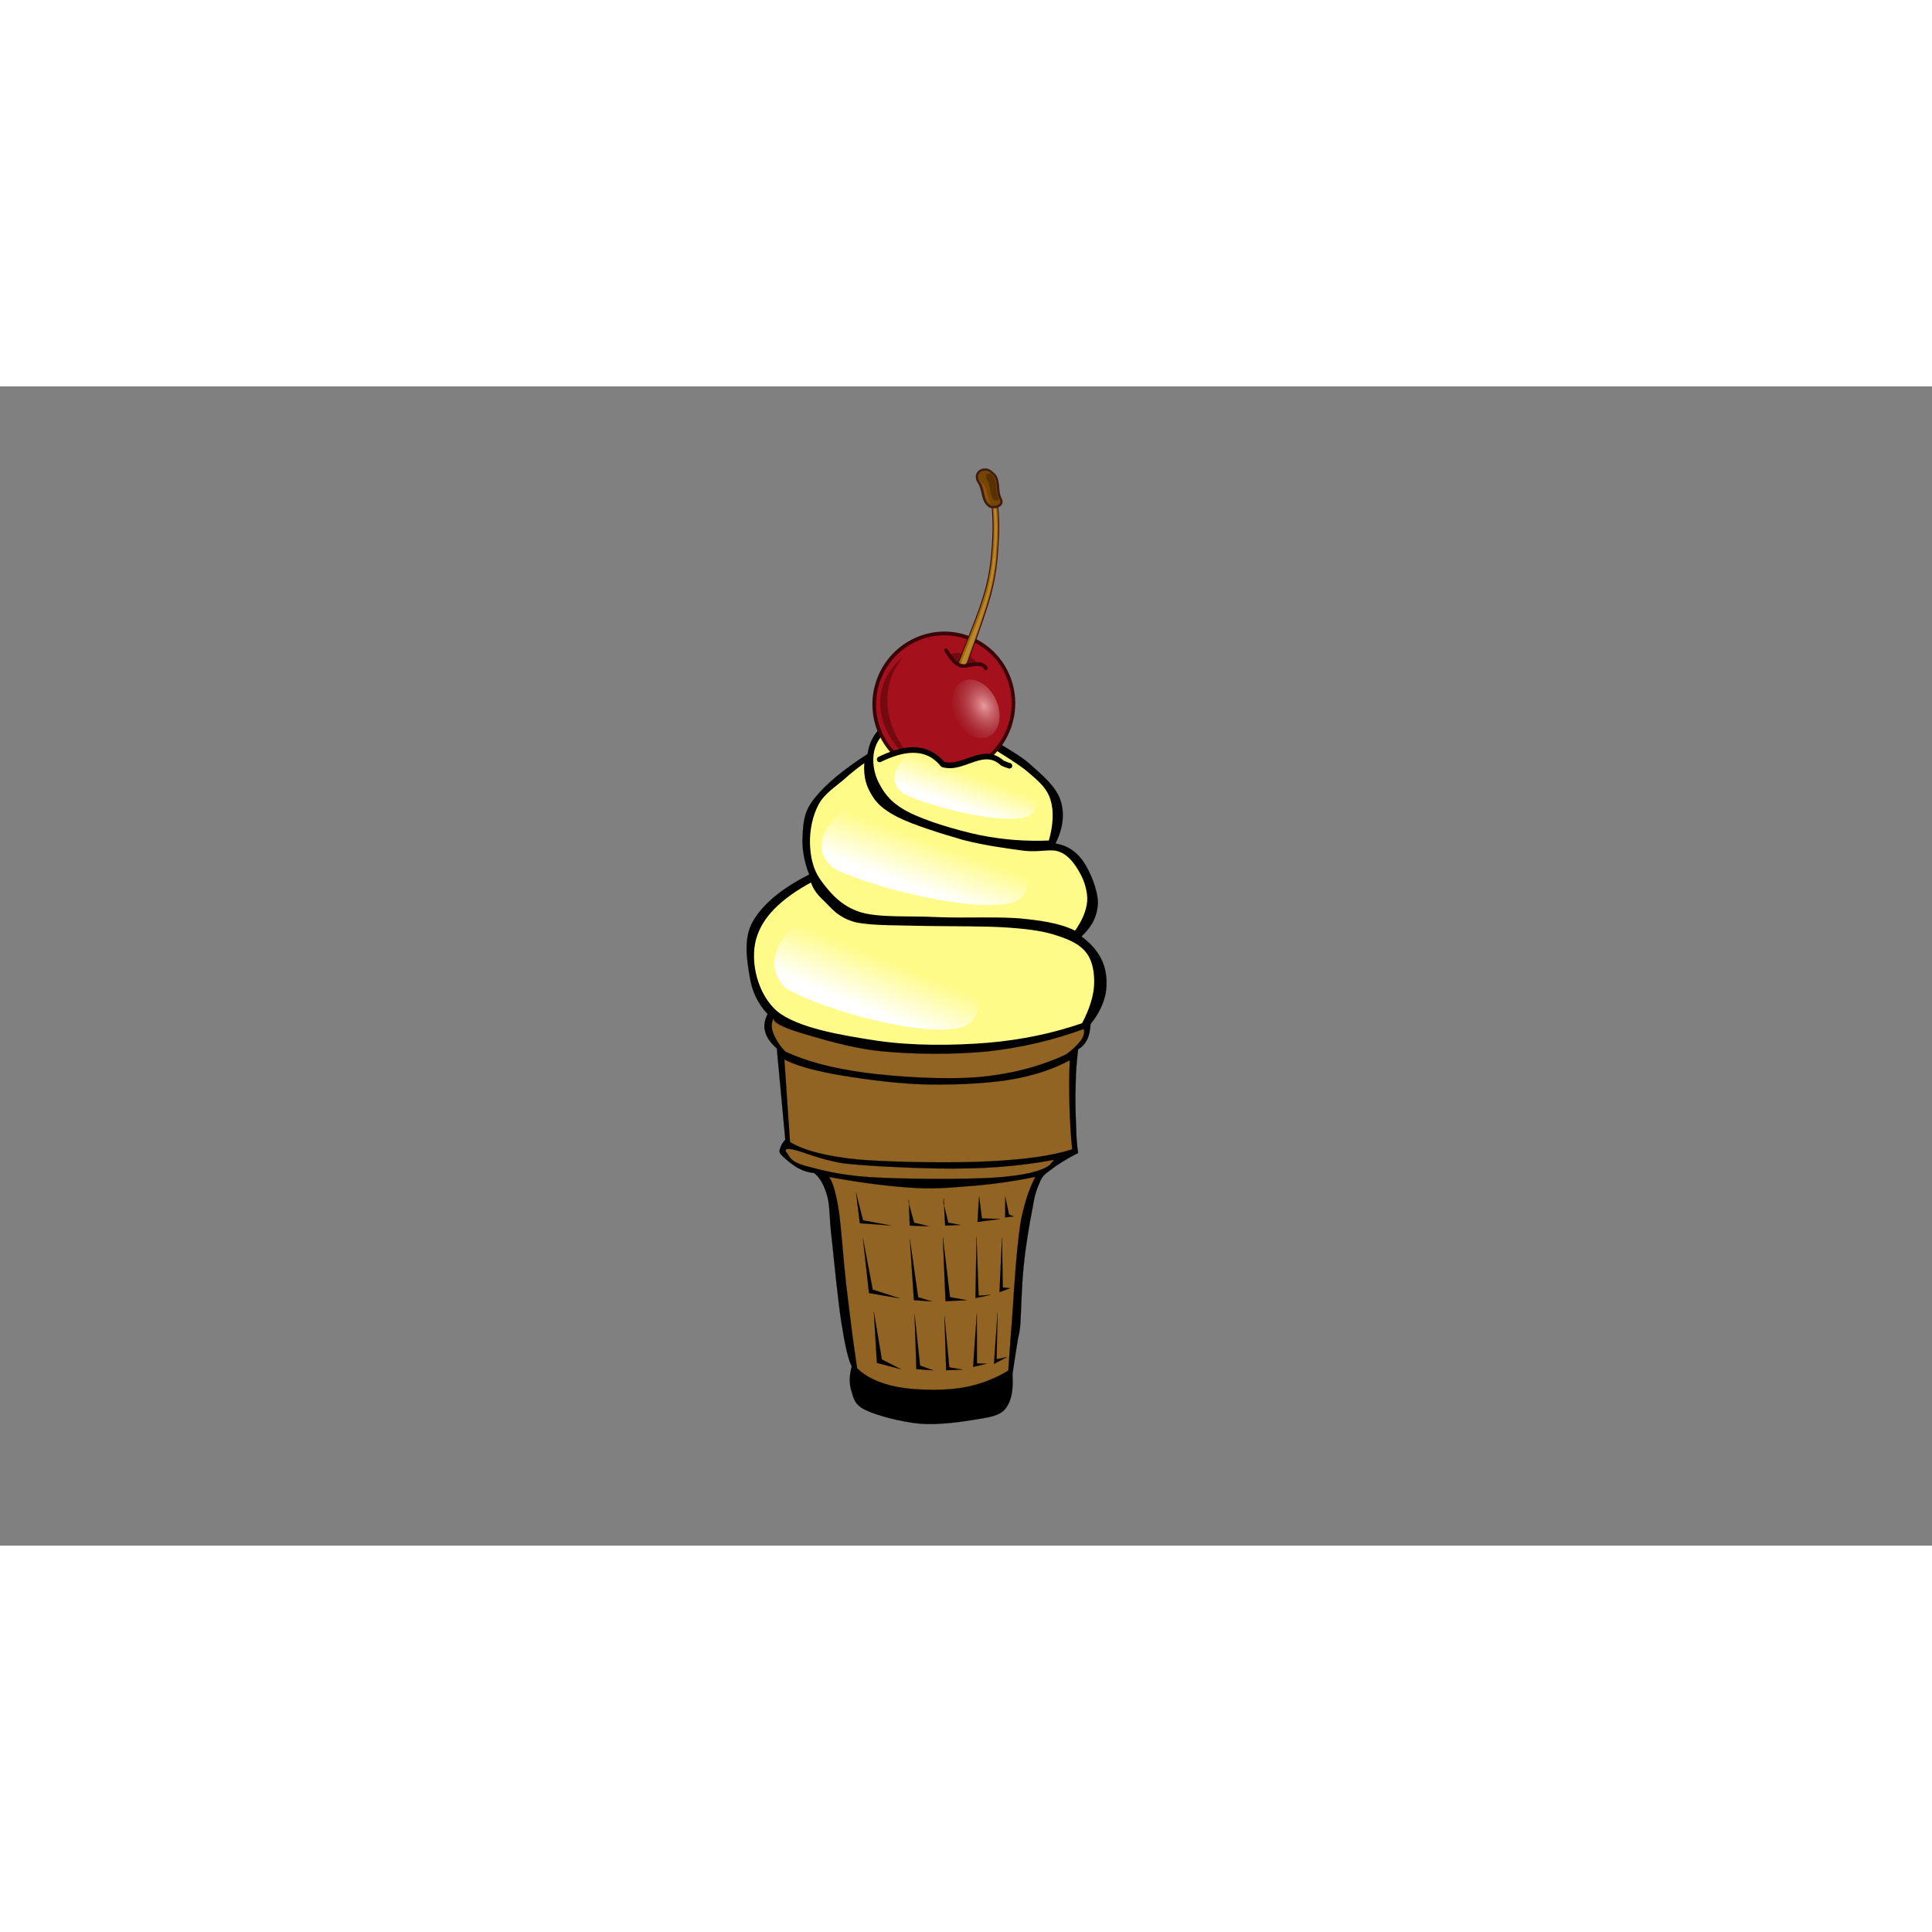<?xml version="1.0" encoding="UTF-8" standalone="no"?>
<!-- Created with Inkscape (http://www.inkscape.org/) -->

<svg
   xmlns:i="http://ns.adobe.com/AdobeIllustrator/10.0/"
   xmlns:dc="http://purl.org/dc/elements/1.1/"
   xmlns:cc="http://creativecommons.org/ns#"
   xmlns:rdf="http://www.w3.org/1999/02/22-rdf-syntax-ns#"
   xmlns:svg="http://www.w3.org/2000/svg"
   xmlns="http://www.w3.org/2000/svg"
   xmlns:xlink="http://www.w3.org/1999/xlink"
   xmlns:sodipodi="http://sodipodi.sourceforge.net/DTD/sodipodi-0.dtd"
   xmlns:inkscape="http://www.inkscape.org/namespaces/inkscape"
   id="svg2266"
   sodipodi:docname="soft_ice_cherry_morgaine1976.svg"
   viewBox="0 0 500 300"
   sodipodi:version="0.32"
   version="1.0"
   inkscape:output_extension="org.inkscape.output.svg.inkscape"
   inkscape:version="0.91pre3 r13670"
   width="300"
   height="300"
   inkscape:export-filename="D:\__programmieren\Images\candyland\candylandBackground.png"
   inkscape:export-xdpi="335.17242"
   inkscape:export-ydpi="335.17242"
   style="enable-background:new">
  <rect x="0" y="0" width="500" height="300" fill="#808080" stroke="none"/>
  <defs
     id="defs2268">
    <linearGradient
       id="linearGradient7940"
       inkscape:collect="always">
      <stop
         id="stop7942"
         style="stop-color:#ffffff"
         offset="0" />
      <stop
         id="stop7944"
         style="stop-color:#ffffff;stop-opacity:0"
         offset="1" />
    </linearGradient>
    <linearGradient
       inkscape:collect="always"
       xlink:href="#linearGradient7940"
       id="linearGradient8277-9"
       gradientUnits="userSpaceOnUse"
       gradientTransform="matrix(-0.351,-0.301,0.369,-0.192,674.346,448.358)"
       x1="198.694"
       y1="251.66"
       x2="219.854"
       y2="291.104" />
    <linearGradient
       inkscape:collect="always"
       xlink:href="#linearGradient7940"
       id="linearGradient8277-6"
       gradientUnits="userSpaceOnUse"
       gradientTransform="matrix(-0.347,-0.337,0.365,-0.215,659.206,500.317)"
       x1="198.694"
       y1="251.66"
       x2="219.854"
       y2="291.104" />
    <radialGradient
       id="radialGradient2528"
       gradientUnits="userSpaceOnUse"
       cy="448.48"
       cx="456.31"
       gradientTransform="matrix(0.362,-0.01,0.099,0.461,508.668,79.521)"
       r="35.801"
       inkscape:collect="always">
      <stop
         id="stop6823"
         style="stop-color:#e79b9e"
         offset="0" />
      <stop
         id="stop6825"
         style="stop-color:#890f18;stop-opacity:0"
         offset="1" />
    </radialGradient>
    <linearGradient
       id="linearGradient2525"
       y2="6.445"
       gradientUnits="userSpaceOnUse"
       x2="123.64"
       gradientTransform="matrix(0.201,0,0,0.423,137.87,41.748)"
       y1="-14.569"
       x1="-259.93"
       inkscape:collect="always">
      <stop
         id="stop2590"
         style="stop-color:#eec28a;stop-opacity:.436"
         offset="0" />
      <stop
         id="stop2592"
         style="stop-color:#ffffff;stop-opacity:.041"
         offset="1" />
    </linearGradient>
    <linearGradient
       inkscape:collect="always"
       xlink:href="#linearGradient7940"
       id="linearGradient8277-1"
       gradientUnits="userSpaceOnUse"
       gradientTransform="matrix(-0.242,-0.209,0.255,-0.133,695.145,389.207)"
       x1="198.694"
       y1="251.66"
       x2="219.854"
       y2="291.104" />
  </defs>
  <sodipodi:namedview
     id="base"
     bordercolor="#666666"
     inkscape:pageshadow="2"
     inkscape:guide-bbox="true"
     pagecolor="#fffdff"
     inkscape:zoom="3.0241379"
     inkscape:window-width="1920"
     showgrid="false"
     borderopacity="1.0"
     inkscape:current-layer="layer7"
     inkscape:cx="240"
     inkscape:cy="145"
     inkscape:window-y="-8"
     inkscape:window-x="-8"
     inkscape:window-height="1027"
     inkscape:pageopacity="0.0000000"
     showguides="false"
     inkscape:window-maximized="1"
     units="px"
     showborder="true"
     width="480mm" />
  <g
     inkscape:groupmode="layer"
     id="layer7"
     inkscape:label="icecream"
     style="display:inline"
     transform="translate(0,-310)"
     sodipodi:insensitive="true">
    <g
       id="g7109"
       transform="matrix(0.811,0,0,0.811,-327.821,164.221)">
      <path
         inkscape:connector-curvature="0"
         id="path7"
         i:knockout="Off"
         d="m 649.192,380.02 c -0.972,1.908 -1.368,3.78 -0.792,5.616 0.396,1.836 1.764,3.636 3.708,5.4 l 2.7,29.089 c -0.936,0.971 -1.44,2.051 -1.656,2.844 -0.216,0.791 -0.504,1.043 0.504,2.16 0.936,0.971 3.492,3.131 5.292,4.104 1.692,0.9 3.312,1.404 5.004,1.512 1.872,1.404 3.24,3.816 4.248,7.381 0.936,3.455 0.576,6.768 1.44,13.68 0.72,6.803 2.052,20.447 3.168,27.324 1.116,6.803 2.052,11.16 3.204,13.355 -0.792,2.951 -0.864,5.615 -0.072,7.992 0.72,2.268 0.972,4.32 4.644,6.012 3.708,1.729 11.196,3.707 17.172,4.283 5.868,0.469 13.141,-0.576 17.784,-1.332 4.464,-0.756 7.416,-1.08 9.432,-3.348 2.017,-2.484 2.664,-6.047 2.34,-11.088 0.576,-3.959 1.08,-7.199 1.513,-9.863 0.359,-2.736 0.647,-2.197 1.008,-6.156 0.252,-4.213 0.396,-11.953 1.008,-18.072 0.576,-6.156 1.872,-13.896 2.772,-18.359 0.72,-4.537 1.332,-6.445 2.268,-8.496 0.864,-2.16 1.368,-2.629 3.456,-4.176 2.088,-1.656 4.968,-3.492 8.928,-5.508 -0.359,-2.09 -0.576,-5.006 -0.647,-8.605 -0.181,-3.744 -0.324,-9.18 -0.145,-13.248 0.036,-4.104 0.396,-7.848 0.792,-11.231 1.261,-0.72 2.16,-1.728 2.845,-3.024 0.684,-1.44 1.008,-2.988 1.115,-5.04 2.628,-3.204 4.104,-6.408 4.824,-9.756 0.576,-3.42 0.288,-7.128 -1.008,-10.152 -1.332,-3.06 -3.528,-5.688 -6.732,-8.028 3.456,-3.204 5.112,-6.624 5.257,-10.692 0,-4.176 -2.521,-10.224 -4.788,-13.428 -2.305,-3.204 -5.221,-5.004 -8.748,-5.544 2.447,-4.932 2.987,-9.468 1.62,-13.752 -1.44,-4.356 -5.545,-7.848 -10.08,-11.844 -4.645,-4.068 -13.32,-7.776 -17.28,-12.096 -4.068,-4.5 -3.636,-11.556 -6.336,-14.22 -2.809,-2.7 -8.244,-2.412 -9.648,-1.908 -1.332,0.432 1.224,2.7 1.404,4.32 -0.036,1.368 1.044,2.736 -1.332,4.644 -2.484,1.908 -10.044,4.176 -13.104,6.948 -3.168,2.7 -4.716,5.76 -5.184,9.324 -7.812,5.04 -13.428,9.72 -16.848,14.04 -3.492,4.284 -3.636,7.596 -3.888,11.736 -0.288,4.104 0.36,8.244 2.088,12.708 -8.784,4.428 -14.688,9.396 -17.856,14.76 -3.24,5.436 -2.016,12.384 -1.188,17.496 0.722,4.998 2.702,9.028 5.798,12.268 z"
         style="clip-rule:evenodd;fill-rule:evenodd;stroke:#000000;stroke-width:0.036;stroke-miterlimit:10" />
      <path
         style="clip-rule:evenodd;fill:#fffb89;fill-opacity:1;fill-rule:evenodd;stroke:#000000;stroke-width:1;stroke-miterlimit:10;stroke-dasharray:none"
         inkscape:connector-curvature="0"
         id="path9"
         i:knockout="Off"
         d="m 701.788,272.669 c 2.484,-0.036 4.536,0.612 5.76,2.34 1.188,1.584 0.468,4.716 1.872,7.452 1.296,2.556 2.484,5.04 6.336,8.424 3.888,3.312 12.528,7.92 16.74,11.484 3.96,3.384 6.3,5.436 7.452,9.216 1.116,3.744 0.899,8.316 -0.648,13.572 -7.704,0.324 -15.048,-0.216 -22.716,-1.764 -7.704,-1.656 -17.316,-4.572 -22.716,-7.38 -5.364,-2.772 -7.668,-5.76 -9.432,-9.108 -1.908,-3.384 -2.448,-7.668 -1.764,-10.764 0.648,-3.276 2.772,-5.94 5.544,-7.992 2.664,-1.98 7.92,-2.7 10.476,-4.104 2.376,-1.548 3.744,-3.204 4.249,-5.112 0.503,-2.016 0.07,-3.924 -1.153,-6.264 z" />
      <path
         style="clip-rule:evenodd;fill:#fffb89;fill-opacity:1;fill-rule:evenodd;stroke:#000000;stroke-width:1;stroke-miterlimit:10;stroke-dasharray:none"
         inkscape:connector-curvature="0"
         id="path11"
         i:knockout="Off"
         d="m 680.62,298.985 c -0.432,3.852 0.036,7.2 1.8,10.188 1.62,2.952 3.42,4.932 8.316,7.488 4.788,2.484 14.22,5.4 20.952,7.344 6.696,1.728 14.112,2.736 19.332,3.42 5.04,0.612 8.496,-0.828 11.484,0.396 2.988,1.116 5.004,3.888 6.588,6.66 1.548,2.628 2.772,6.336 2.557,9.612 -0.288,3.24 -1.692,6.516 -4.213,9.972 -3.491,-1.872 -8.855,-3.168 -16.235,-3.888 -7.416,-0.864 -19.296,-0.18 -28.008,-0.576 -8.928,-0.468 -18.396,0.288 -24.66,-1.62 -6.3,-2.016 -9.972,-6.48 -12.672,-10.188 -2.808,-3.78 -3.564,-8.172 -3.672,-12.204 -0.108,-4.248 0.864,-9.036 2.772,-12.564 1.8,-3.528 5.364,-5.76 8.064,-8.064 2.617,-2.376 5.1,-4.32 7.585,-5.976 z" />
      <path
         style="clip-rule:evenodd;fill:#fffb89;fill-opacity:1;fill-rule:evenodd;stroke:#000000;stroke-width:1;stroke-miterlimit:10;stroke-dasharray:none"
         inkscape:connector-curvature="0"
         id="path13"
         i:knockout="Off"
         d="m 663.34,337.325 c 0.432,1.908 1.656,3.96 4.068,6.156 2.304,2.196 4.392,5.292 9.864,6.768 5.4,1.188 14.508,0.936 22.752,1.188 8.244,0.144 19.08,0 26.244,0.54 6.984,0.504 11.629,1.224 15.876,2.7 4.213,1.404 7.272,2.952 9.324,5.76 1.944,2.736 2.592,6.588 2.376,10.584 -0.252,3.816 -1.62,7.884 -3.96,12.348 -9.324,3.24 -19.403,5.4 -30.384,6.336 -11.124,0.9 -24.084,1.008 -35.388,-0.648 -11.448,-1.728 -25.596,-4.104 -32.184,-9.504 -6.588,-5.652 -8.856,-16.272 -6.948,-23.4 1.942,-7.171 7.882,-13.219 18.358,-18.835 z" />
      <path
         style="clip-rule:evenodd;fill:#916423;fill-opacity:1;fill-rule:evenodd;stroke:#000000;stroke-width:0.036;stroke-miterlimit:10"
         inkscape:connector-curvature="0"
         id="path15"
         i:knockout="Off"
         d="m 744.306,392.98 c -8.136,3.779 -17.352,6.229 -28.08,7.199 -10.836,0.865 -25.848,-0.072 -36.144,-1.439 -10.332,-1.404 -18.612,-3.6 -25.272,-6.732 -2.088,-2.16 -3.204,-4.284 -3.888,-5.976 -0.648,-1.728 -0.54,-3.42 0.18,-4.68 -0.252,1.296 2.484,2.772 8.208,4.572 5.868,1.692 15.804,4.932 26.064,5.976 10.08,1.008 23.292,1.152 34.236,0.035 10.836,-1.223 20.808,-3.6 30.456,-7.127 0.252,1.152 0.071,2.196 -0.937,3.672 -1.04,1.33 -2.52,2.88 -4.82,4.5 z" />
      <path
         style="clip-rule:evenodd;fill:#916423;fill-opacity:1;fill-rule:evenodd;stroke:#000000;stroke-width:0.036;stroke-miterlimit:10"
         inkscape:connector-curvature="0"
         id="path17"
         i:knockout="Off"
         d="m 654.52,394.53 1.8,26.354 c 4.32,2.664 11.844,4.68 22.572,5.65 10.8,0.828 30.24,1.117 41.652,0.469 11.268,-0.576 19.729,-1.836 25.813,-3.779 -0.469,-4.932 -0.757,-9.648 -0.864,-14.438 -0.145,-4.787 -0.108,-9.359 0.107,-14.004 -5.399,2.916 -11.88,5.076 -19.872,6.336 -8.136,1.225 -18.54,1.621 -27.863,1.332 -9.468,-0.395 -20.376,-1.943 -27.72,-3.275 -7.279,-1.37 -12.392,-2.92 -15.631,-4.65 z" />
      <path
         style="clip-rule:evenodd;fill:#916423;fill-opacity:1;fill-rule:evenodd;stroke:#000000;stroke-width:0.036;stroke-miterlimit:10"
         inkscape:connector-curvature="0"
         id="path19"
         i:knockout="Off"
         d="m 739.192,428.23 c -2.593,1.98 -8.425,3.42 -18.036,4.031 -9.792,0.576 -29.196,0.469 -39.313,-0.18 -10.08,-0.648 -16.596,-2.52 -20.916,-3.672 -4.428,-1.297 -4.716,-2.844 -5.328,-3.672 -0.72,-0.9 -1.584,-2.053 1.44,-1.512 3.024,0.539 8.676,3.275 16.38,4.463 7.704,0.9 20.7,1.441 29.124,1.621 8.244,0.107 14.04,0 20.448,-0.469 6.372,-0.504 12.096,-1.225 17.604,-2.305 -0.467,0.53 -0.935,1.11 -1.403,1.69 z" />
      <path
         style="clip-rule:evenodd;fill:#916423;fill-opacity:1;fill-rule:evenodd;stroke:#000000;stroke-width:0.036;stroke-miterlimit:10"
         inkscape:connector-curvature="0"
         id="path21"
         i:knockout="Off"
         d="m 668.776,432.04 c 1.188,1.547 2.232,5.111 3.132,10.836 0.792,5.76 1.368,14.65 2.304,23.219 1.008,8.424 2.052,17.281 3.528,27 2.952,2.844 7.056,4.752 12.456,5.869 5.364,1.08 13.789,1.295 19.836,0.504 6.012,-0.828 11.195,-2.809 15.948,-5.652 0.323,-3.961 0.575,-9.107 1.151,-15.732 0.468,-6.732 1.116,-17.641 1.8,-23.688 0.648,-6.084 0.937,-8.641 1.98,-12.385 0.936,-3.779 2.16,-7.02 3.672,-10.008 -5.652,1.188 -11.52,2.088 -18,2.701 -6.48,0.467 -12.528,1.295 -20.484,0.826 -8.063,-0.48 -16.991,-1.59 -27.323,-3.5 z" />
      <path
         inkscape:connector-curvature="0"
         id="path23"
         i:knockout="Off"
         d="m 677.38,437.01 1.224,9.793 9.9,0.719 -8.892,-1.656 -2.232,-8.85 z"
         style="clip-rule:evenodd;fill-rule:evenodd;stroke:#000000;stroke-width:0.036;stroke-miterlimit:10" />
      <path
         inkscape:connector-curvature="0"
         id="path25"
         i:knockout="Off"
         d="m 679.576,451.52 1.944,17.568 9.864,1.691 -8.676,-2.807 -3.132,-16.45 z"
         style="clip-rule:evenodd;fill-rule:evenodd;stroke:#000000;stroke-width:0.036;stroke-miterlimit:10" />
      <path
         inkscape:connector-curvature="0"
         id="path27"
         i:knockout="Off"
         d="m 683.068,474.99 0.972,16.379 7.704,2.018 -6.12,-3.133 -2.556,-15.27 z"
         style="clip-rule:evenodd;fill-rule:evenodd;stroke:#000000;stroke-width:0.036;stroke-miterlimit:10" />
      <path
         inkscape:connector-curvature="0"
         id="path29"
         i:knockout="Off"
         d="m 694.228,439.17 0.288,8.389 6.228,0.215 -4.824,-1.152 -1.728,-6.299 0.036,-1.16 z"
         style="clip-rule:evenodd;fill-rule:evenodd;stroke:#000000;stroke-width:0.036;stroke-miterlimit:10" />
      <path
         inkscape:connector-curvature="0"
         id="path31"
         i:knockout="Off"
         d="m 694.551,451.84 1.296,19.512 5.795,0.396 -4.428,-1.332 -2.663,-18.58 z"
         style="clip-rule:evenodd;fill-rule:evenodd;stroke:#000000;stroke-width:0.036;stroke-miterlimit:10" />
      <path
         inkscape:connector-curvature="0"
         id="path33"
         i:knockout="Off"
         d="m 696.064,475.82 0.576,17.531 5.436,0.396 -4.248,-1.512 -1.764,-16.42 z"
         style="clip-rule:evenodd;fill-rule:evenodd;stroke:#000000;stroke-width:0.036;stroke-miterlimit:10" />
      <path
         inkscape:connector-curvature="0"
         id="path35"
         i:knockout="Off"
         d="m 705.351,438.77 0.469,8.785 4.859,-0.217 -3.852,-0.719 -1.548,-6.301 0.072,-1.55 z"
         style="clip-rule:evenodd;fill-rule:evenodd;stroke:#000000;stroke-width:0.036;stroke-miterlimit:10" />
      <path
         inkscape:connector-curvature="0"
         id="path37"
         i:knockout="Off"
         d="m 705.099,451.23 0.828,20.447 6.84,-0.324 -5.399,-0.971 -2.269,-19.16 z"
         style="clip-rule:evenodd;fill-rule:evenodd;stroke:#000000;stroke-width:0.036;stroke-miterlimit:10" />
      <path
         inkscape:connector-curvature="0"
         id="path39"
         i:knockout="Off"
         d="m 705.603,476.36 0.54,17.354 5.257,-0.217 -4.248,-0.721 -1.549,-16.41 z"
         style="clip-rule:evenodd;fill-rule:evenodd;stroke:#000000;stroke-width:0.036;stroke-miterlimit:10" />
      <path
         inkscape:connector-curvature="0"
         id="path41"
         i:knockout="Off"
         d="m 715.935,475.53 -1.188,17.102 4.32,-1.008 -3.097,-0.109 -0.035,-15.98 z"
         style="clip-rule:evenodd;fill-rule:evenodd;stroke:#000000;stroke-width:0.036;stroke-miterlimit:10" />
      <path
         inkscape:connector-curvature="0"
         id="path43"
         i:knockout="Off"
         d="m 715.828,451.01 -0.324,19.656 4.896,-1.008 -3.889,0.252 -0.683,-18.9 z"
         style="clip-rule:evenodd;fill-rule:evenodd;stroke:#000000;stroke-width:0.036;stroke-miterlimit:10" />
      <path
         inkscape:connector-curvature="0"
         id="path45"
         i:knockout="Off"
         d="m 716.656,438.2 -0.504,8.172 7.235,-0.936 -5.832,-0.18 -0.899,-7.05 z"
         style="clip-rule:evenodd;fill-rule:evenodd;stroke:#000000;stroke-width:0.036;stroke-miterlimit:10" />
      <path
         inkscape:connector-curvature="0"
         id="path47"
         i:knockout="Off"
         d="m 725.008,438.31 -0.036,6.623 2.736,-0.324 -1.512,-0.611 -1.188,-5.69 z"
         style="clip-rule:evenodd;fill-rule:evenodd;stroke:#000000;stroke-width:0.036;stroke-miterlimit:10" />
      <path
         inkscape:connector-curvature="0"
         id="path49"
         i:knockout="Off"
         d="m 723.964,451.3 -0.792,17.496 3.348,-1.262 -2.304,-0.252 -0.252,-15.99 z"
         style="clip-rule:evenodd;fill-rule:evenodd;stroke:#000000;stroke-width:0.036;stroke-miterlimit:10" />
      <path
         inkscape:connector-curvature="0"
         id="path51"
         i:knockout="Off"
         d="m 722.559,475.21 -1.151,16.486 4.14,-2.195 -3.312,0.684 0.323,-14.977 0,0.01 z"
         style="clip-rule:evenodd;fill-rule:evenodd;stroke:#000000;stroke-width:0.036;stroke-miterlimit:10" />
      <path
         inkscape:connector-curvature="0"
         id="path8271-5"
         sodipodi:nodetypes="ccccc"
         style="display:inline;fill:url(#linearGradient8277-9)"
         d="m 679.146,311.378 c 9.705,-5.057 32.813,0.528 41.512,7.991 8.698,7.461 17.046,19.86 7.341,24.917 -12.118,3.795 -45.852,-4.505 -57.936,-10.831 -8.699,-7.463 -0.622,-17.02 9.083,-22.077 z" />
      <path
         inkscape:connector-curvature="0"
         id="path8271-2"
         sodipodi:nodetypes="ccccc"
         style="display:inline;fill:url(#linearGradient8277-6)"
         d="m 663.95,347.103 c 9.592,-5.656 32.429,0.591 41.027,8.938 8.596,8.346 16.847,22.214 7.255,27.87 -11.976,4.244 -45.316,-5.039 -57.259,-12.115 -8.598,-8.347 -0.615,-19.037 8.977,-24.693 z" />
      <path
         id="path2536"
         style="fill:#a4101b"
         d="m 726.446,288.001 c -3.861,11.795 -16.436,18.277 -28.07,14.469 -11.634,-3.808 -17.942,-16.472 -14.081,-28.267 3.861,-11.795 16.436,-18.277 28.07,-14.469 11.634,3.808 17.942,16.472 14.081,28.267 z"
         inkscape:connector-curvature="0" />
      <path
         id="path3797"
         style="fill:#390308"
         d="m 712.581,259.113 c -11.934,-3.906 -24.849,2.75 -28.809,14.849 -3.961,12.099 2.518,25.105 14.452,29.012 11.931,3.906 24.853,-2.75 28.813,-14.849 3.961,-12.099 -2.525,-25.106 -14.456,-29.012 z m -0.368,1.124 c 11.332,3.71 17.473,16.034 13.712,27.524 -3.762,11.491 -16.001,17.797 -27.333,14.088 -11.334,-3.71 -17.472,-16.032 -13.711,-27.523 3.761,-11.49 15.998,-17.798 27.332,-14.088 z"
         inkscape:connector-curvature="0" />
      <path
         id="path6819"
         style="fill:url(#radialGradient2528)"
         d="m 722.938,282.451 c 1.111,5.157 -1.274,9.437 -5.325,9.551 -4.047,0.114 -8.235,-3.98 -9.346,-9.137 -1.111,-5.161 1.273,-9.44 5.32,-9.555 4.051,-0.114 8.24,3.98 9.351,9.141 z"
         inkscape:connector-curvature="0" />
      <path
         id="path6829"
         style="opacity:0.652;fill:#5b050b"
         d="m 692.323,266.216 c -3.195,2.516 -5.556,5.831 -6.524,9.661 -2.701,8.855 2.423,19.514 11.632,24.787 -8.24,-7.621 -12.083,-17.986 -8.995,-27.421 0.854,-2.608 2.185,-4.958 3.887,-7.026 z"
         inkscape:connector-curvature="0" />
      <g
         transform="matrix(0.95,0.311,-0.311,0.95,642.755,180.057)"
         id="g3331">
        <path
           id="path12957"
           style="opacity:0.303;fill:#000000;fill-rule:evenodd"
           transform="matrix(0.466,0,0,0.362,-68.015,-117.43)"
           d="m 353.75,493.61 c 0,2.76 -4.2,5 -9.37,5 -5.18,0 -9.38,-2.24 -9.38,-5 0,-2.76 4.2,-5 9.38,-5 5.17,0 9.37,2.24 9.37,5 z"
           inkscape:connector-curvature="0" />
        <path
           id="path3319"
           style="fill:#9e6800;fill-rule:evenodd"
           d="M 91.322,62.793 C 91.853,50.869 93.718,38.696 90.759,26.934 89.233,19.932 87.064,12.995 83.54,6.728 82.893,5.06 84.915,4.34 85.145,6.326 c 3.434,5.618 5.45,11.935 6.958,18.305 1.533,5.726 2.313,11.627 2.343,17.553 0.104,6.485 -0.181,12.976 -0.355,19.452 -0.238,1.196 -1.767,2.239 -2.769,1.157 z"
           inkscape:connector-curvature="0" />
        <path
           id="path6215"
           style="fill:#390308;fill-rule:evenodd"
           d="m 83.969,5.062 c -0.545,0.169 -0.907,0.893 -0.563,1.781 3.514,6.249 5.696,13.163 7.219,20.156 l 0,0.031 c 2.95,11.725 1.093,23.878 0.563,35.813 l -0.032,0.062 0.063,0.032 c 0.542,0.585 1.264,0.609 1.843,0.312 0.58,-0.297 1.028,-0.883 1.157,-1.531 l 0,-0.031 c 0.174,-6.475 0.479,-12.979 0.375,-19.469 -0.03,-5.939 -0.808,-11.825 -2.344,-17.563 -1.51,-6.377 -3.522,-12.706 -6.969,-18.344 l -0.031,5e-4 C 85.18,5.838 85.045,5.454 84.812,5.25 84.566,5.034 84.241,4.978 83.969,5.062 Z m 0.093,0.281 c 0.181,-0.056 0.355,-0.03 0.532,0.125 0.177,0.155 0.351,0.466 0.406,0.937 l 0,0.031 0.031,0 c 3.422,5.598 5.431,11.918 6.938,18.282 1.529,5.712 2.282,11.616 2.312,17.53 0.104,6.468 -0.17,12.939 -0.343,19.406 -0.001,0.011 0,0.021 0,0.032 -0.117,0.538 -0.513,1.063 -1,1.312 -0.482,0.247 -1.017,0.24 -1.469,-0.219 0.533,-11.894 2.4,-24.065 -0.563,-35.843 -1.527,-7.011 -3.716,-13.934 -7.25,-20.219 l 0.032,-2e-4 c -0.303,-0.78 0.013,-1.263 0.374,-1.375 z"
           inkscape:connector-curvature="0" />
        <path
           id="path9880"
           style="opacity:0.798;fill:url(#linearGradient2525);fill-rule:evenodd"
           d="m 84.306,6.3 c -0.038,1.821 1.569,3.473 2.182,5.218 3.413,8.062 5.714,16.661 6.47,25.393 0.615,8.735 -0.556,17.555 -0.783,26.214 2.218,0.054 1.38,-2.871 1.606,-4.289 C 94.032,47.75 94.784,36.442 91.791,25.623 90.264,19.151 88.151,12.759 84.761,7.011 84.673,6.825 84.667,6.149 84.306,6.3 Z"
           inkscape:connector-curvature="0" />
        <path
           id="path3325"
           style="fill:#764500;fill-rule:evenodd"
           d="m 85.58,12.085 c -3.332,-0.627 -3.671,-4.701 -6.144,-6.371 -2.834,-2.41 0.466,-5.792 3.328,-4.089 3.206,1.063 2.84,4.967 5.067,6.957 1.795,1.794 -0.47,3.386 -2.251,3.503 z"
           inkscape:connector-curvature="0" />
        <path
           id="path6226"
           style="fill:#3e1b13;fill-rule:evenodd"
           d="M 80.594,0.875 C 79.844,1.003 79.158,1.376 78.688,1.906 78.217,2.437 77.948,3.108 78,3.844 78.052,4.58 78.42,5.348 79.188,6 c 0.009,0.011 0.02,0.021 0.031,0.031 1.129,0.762 1.832,2.142 2.656,3.469 0.824,1.327 1.82,2.629 3.625,2.969 0.031,0.004 0.063,0.004 0.094,0 0.988,-0.066 2.064,-0.512 2.718,-1.25 C 88.64,10.85 88.859,10.388 88.844,9.875 88.828,9.362 88.588,8.838 88.094,8.344 88.084,8.333 88.074,8.322 88.062,8.312 87.045,7.403 86.598,6.006 86,4.625 85.41,3.263 84.62,1.902 82.938,1.312 82.917,1.3 82.895,1.324 82.875,1.312 82.106,0.873 81.325,0.75 80.594,0.875 Z m 0.094,0.688 c 0.584,-0.103 1.231,-0.008 1.874,0.375 0.03,0.015 0.062,0.025 0.094,0.031 1.473,0.488 2.079,1.604 2.656,2.937 0.572,1.321 1.066,2.859 2.25,3.938 0.012,0.01 0.02,0.021 0.032,0.031 0.37,0.384 0.522,0.748 0.531,1.031 0.009,0.294 -0.106,0.545 -0.344,0.813 -0.461,0.52 -1.378,0.929 -2.156,1 C 84.127,11.419 83.289,10.396 82.5,9.125 81.71,7.853 80.976,6.378 79.656,5.469 l 0,-0.031 c -0.65,-0.553 -0.9,-1.102 -0.937,-1.625 -0.037,-0.523 0.142,-1.034 0.5,-1.438 0.358,-0.403 0.884,-0.71 1.469,-0.812 z"
           inkscape:connector-curvature="0" />
        <path
           id="path14483"
           sodipodi:nodetypes="cccscc"
           style="fill:#573200;fill-rule:evenodd"
           d="m 81.333,2.367 c -0.889,1.22 1.233,2.234 1.689,3.317 1.011,1.419 1.863,4.567 3.925,3.969 C 87.891,9.289 86.734,8.224 86.219,7.467 85.703,6.71 85.49,5.646 85.126,4.917 84.427,3.578 82.94,1.274 81.333,2.367 Z"
           inkscape:connector-curvature="0" />
        <path
           id="path17527"
           sodipodi:nodetypes="cccc"
           style="fill:#8f5400;fill-rule:evenodd"
           d="m 79.852,5.331 c 2.402,1.611 2.736,5.411 5.784,6.157 C 83.514,9.829 83.304,7.103 80.754,5.646 80.025,5.281 79.678,5.103 79.852,5.331 Z"
           inkscape:connector-curvature="0" />
        <path
           id="path4559"
           style="fill:#390308;fill-rule:evenodd"
           d="m 86.188,59.5 c -0.21,0.066 -0.366,0.243 -0.406,0.459 -0.039,0.216 0.045,0.437 0.218,0.572 1.112,0.905 2.498,2.102 4.031,2.781 1.505,0.668 3.252,0.762 4.844,-0.437 l 0.031,0.031 c 0.84,-0.464 1.786,-1.027 2.656,-1.281 0.871,-0.254 1.573,-0.249 2.282,0.375 0.246,0.216 0.626,0.188 0.846,-0.062 0.21,-0.251 0.19,-0.629 -0.07,-0.844 -1.031,-0.912 -2.311,-0.943 -3.401,-0.625 -1.091,0.318 -2.103,0.93 -2.907,1.375 -0.022,0.019 -0.043,0.04 -0.062,0.062 -1.271,1.002 -2.45,0.889 -3.75,0.313 -1.3,-0.577 -2.621,-1.675 -3.75,-2.594 -0.153,-0.136 -0.366,-0.184 -0.562,-0.125 z"
           inkscape:connector-curvature="0" />
      </g>
      <g
         style="stroke-width:1;stroke-miterlimit:10;stroke-dasharray:none"
         transform="translate(718.742,279.003)"
         id="g4413">
        <path
           id="path10680"
           sodipodi:nodetypes="ccccccccccc"
           style="fill:#fffb89;fill-opacity:1;fill-rule:evenodd;stroke-width:1;stroke-miterlimit:10;stroke-dasharray:none"
           d="m -32.859,23.101 c 0.689,0 -1.614,-2.225 0.986,-3.525 3.45,-1.72 5.01,-2.05 9.21,-2.05 3.53,0 5.74,1.59 8.71,3.08 3.07,1.53 5.91,-0.33 8.7,-1.03 3.68,-0.92 7.07,-1.51 9.21,0.64 2.65,2.64 0.89,5.41 -3.58,6.53 -5.42,1.35 -11.21,2.44 -16.89,3.58 -4.68,0.94 -7.74,2.45 -12.29,1.54 -2.44,-0.49 -2.441,-4.246 -4.211,-6.016 -1.903,-1.91 2.352,3.16e-4 0.155,-2.75 z"
           inkscape:connector-curvature="0" />
        <path
           id="path12200"
           style="fill:#000000;fill-opacity:1;fill-rule:evenodd;stroke-width:2;stroke-miterlimit:10;stroke-dasharray:none"
           d="m -23.232,15.895 c -3.7,0.02 -7.43,1.37 -10.91,3.06 -0.31,0.12 -0.52,0.41 -0.55,0.74 -0.04,0.33 0.12,0.66 0.4,0.84 0.29,0.17 0.64,0.18 0.93,0.01 3.37,-1.63 6.89,-2.85 10.16,-2.87 3.26,-0.02 6.25,1.06 8.9,4.28 0.11,0.15 0.27,0.25 0.44,0.31 3.68,1.03 7.08,-0.66 10.16,-1.69 1.53,-0.51 3,-0.88 4.37,-0.81 1.37,0.08 2.7,0.54 4.13,1.85 0.07,0.07 0.15,0.14 0.25,0.18 l 1.06,0.44 0.06,0.03 1.13,0.38 c 0.3,0.11 0.64,0.05 0.89,-0.17 0.25,-0.21 0.36,-0.54 0.29,-0.86 -0.07,-0.31 -0.31,-0.57 -0.62,-0.66 l -1.06,-0.34 -0.03,-0.04 -1.03,-0.43 c -1.61,-1.39 -3.32,-2.07 -4.97,-2.16 -1.75,-0.09 -3.42,0.37 -5.03,0.91 -3.17,1.05 -6.09,2.4 -8.94,1.68 -2.91,-3.36 -6.45,-4.71 -10.03,-4.68 z"
           inkscape:connector-curvature="0" />
      </g>
      <path
         inkscape:connector-curvature="0"
         id="path8271-0"
         sodipodi:nodetypes="ccccc"
         style="display:inline;fill:url(#linearGradient8277-1)"
         d="m 698.457,294.242 c 6.698,-3.506 22.646,0.366 28.65,5.54 6.003,5.173 11.765,13.769 5.066,17.274 -8.363,2.631 -31.646,-3.123 -39.986,-7.509 -6.004,-5.174 -0.429,-11.8 6.269,-15.305 z" />
    </g>
  </g>
</svg>
